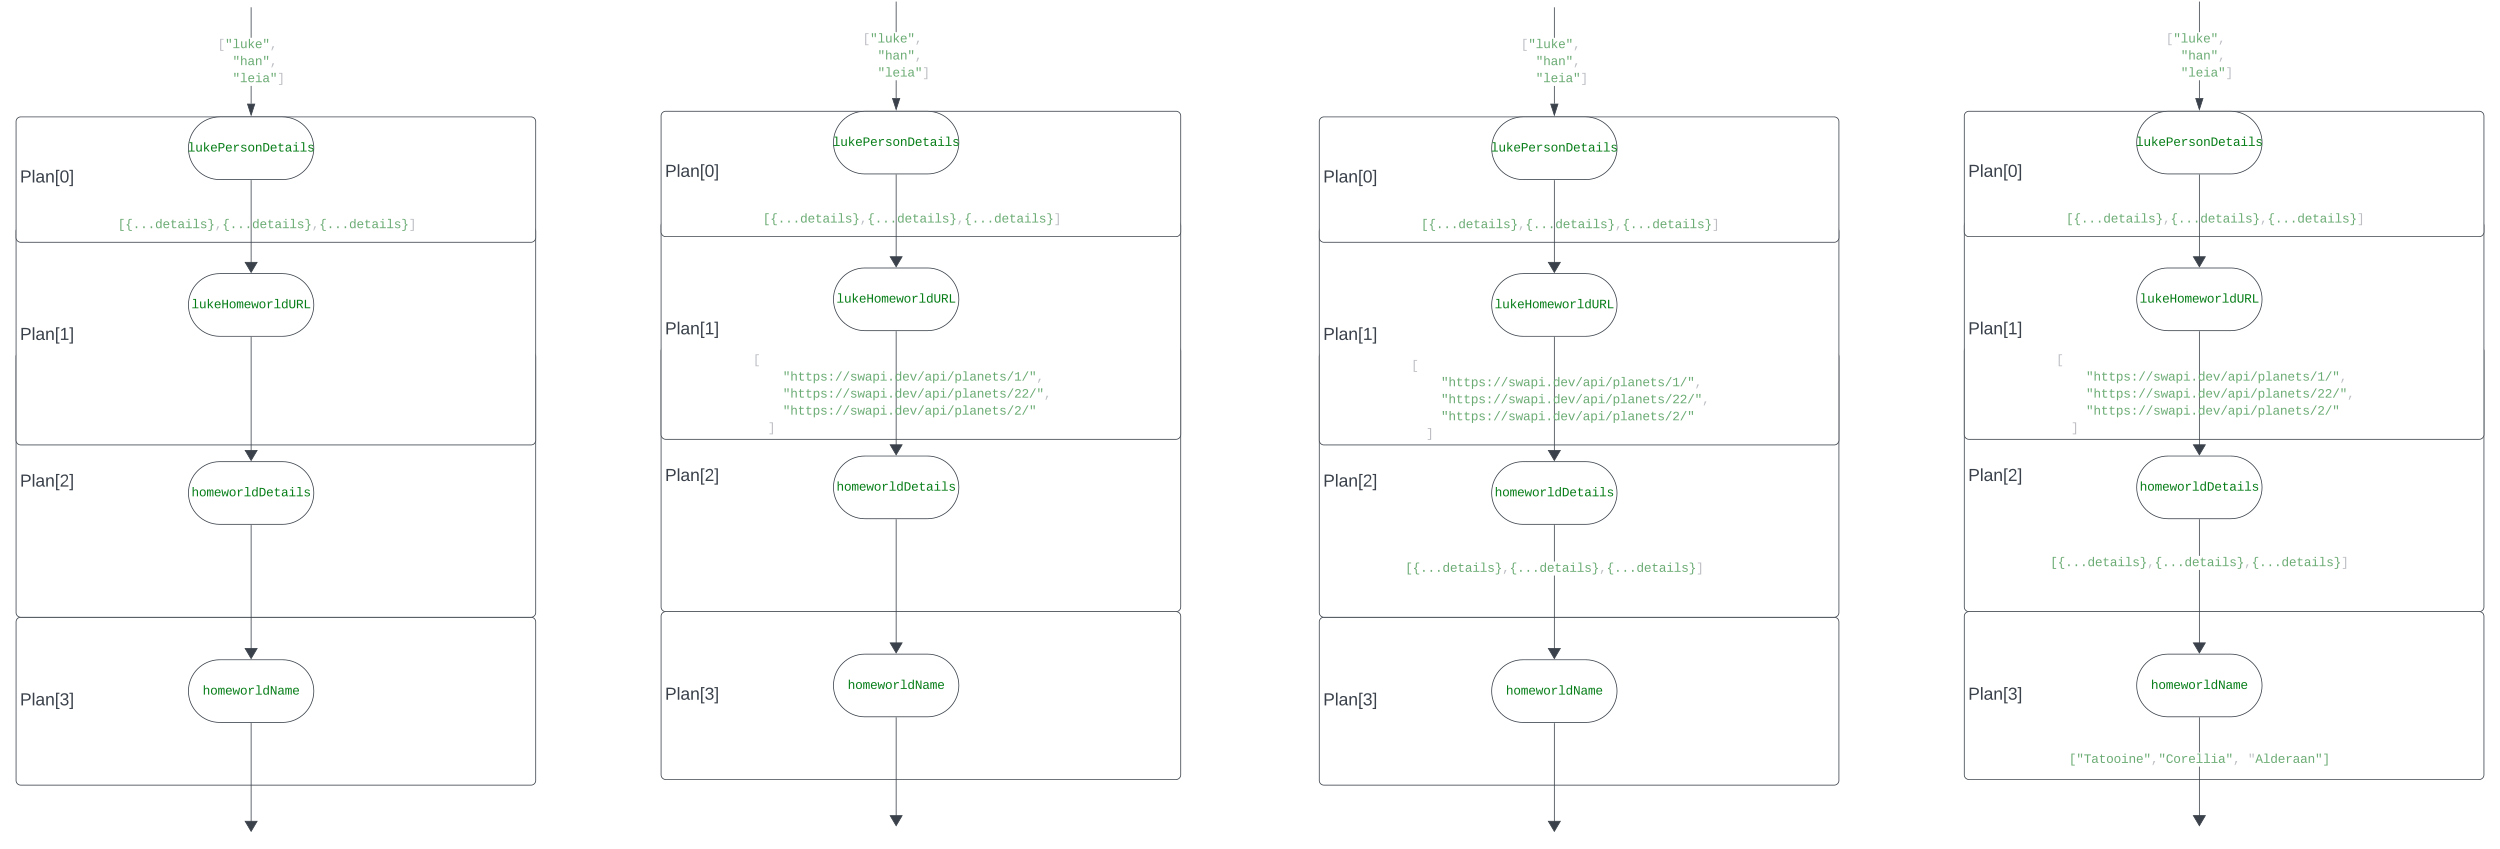 <svg xmlns="http://www.w3.org/2000/svg" xmlns:xlink="http://www.w3.org/1999/xlink" xmlns:lucid="lucid" width="3190.56" height="1084"><g transform="translate(683.685 -78)" lucid:page-tab-id="CyzczEyW~6JQ"><path d="M-1000 0h3500v1500h-3500z" fill="#fff"/><path d="M-663.18 871.75a6 6 0 0 1 6-6H-6a6 6 0 0 1 6 6V1074a6 6 0 0 1-6 6h-651.18a6 6 0 0 1-6-6z" stroke="#3a414a" fill="#fff"/><use xlink:href="#a" transform="matrix(1,0,0,1,-658.185,870.752) translate(0 107.465)"/><path d="M-663.18 533.18a6 6 0 0 1 6-6H-6a6 6 0 0 1 6 6v326.57a6 6 0 0 1-6 6h-651.18a6 6 0 0 1-6-6z" stroke="#3a414a" fill="#fff"/><use xlink:href="#b" transform="matrix(1,0,0,1,-658.185,532.185) translate(0 166.856)"/><path d="M-663.18 373.2a6 6 0 0 1 6-6H-6a6 6 0 0 1 6 6v266.65a6 6 0 0 1-6 6h-651.18a6 6 0 0 1-6-6z" stroke="#3a414a" fill="#fff"/><use xlink:href="#c" transform="matrix(1,0,0,1,-658.185,372.185) translate(0 139.668)"/><path d="M-663.18 233.2a6 6 0 0 1 6-6H-6a6 6 0 0 1 6 6v148a6 6 0 0 1-6 6h-651.18a6 6 0 0 1-6-6z" stroke="#3a414a" fill="#fff"/><use xlink:href="#d" transform="matrix(1,0,0,1,-658.185,232.185) translate(0 78.715)"/><path d="M-323.2 227.2c22.1 0 40 17.9 40 40 0 22.08-17.9 40-40 40h-80c-22.08 0-40-17.92-40-40 0-22.1 17.92-40 40-40z" stroke="#3a414a" fill="#fff"/><use xlink:href="#e" transform="matrix(1,0,0,1,-438.185,232.185) translate(-5.933 39.222)"/><path d="M-323.2 427.2c22.1 0 40 17.9 40 40 0 22.08-17.9 40-40 40h-80c-22.08 0-40-17.92-40-40 0-22.1 17.92-40 40-40z" stroke="#3a414a" fill="#fff"/><use xlink:href="#f" transform="matrix(1,0,0,1,-438.185,432.185) translate(-1.172 39.222)"/><path d="M-323.2 667.18c22.1 0 40 17.9 40 40s-17.9 40-40 40h-80c-22.08 0-40-17.9-40-40s17.92-40 40-40z" stroke="#3a414a" fill="#fff"/><use xlink:href="#g" transform="matrix(1,0,0,1,-438.185,672.185) translate(-1.172 39.222)"/><path d="M-323.2 920c22.1 0 40 17.9 40 40s-17.9 40-40 40h-80c-22.08 0-40-17.9-40-40s17.92-40 40-40z" stroke="#3a414a" fill="#fff"/><use xlink:href="#h" transform="matrix(1,0,0,1,-438.185,925) translate(13.11 39.459)"/><path d="M-362.7 210.3h-1v-22.66h1zm0-84.07h-1V87.68h1z" stroke="#3a414a" stroke-width=".05" fill="#3a414a"/><path d="M-363.2 225.07l-4.62-14.27h9.27z" fill="#3a414a"/><path d="M-363.2 226.7l-5.3-16.4h10.64zm-3.93-15.4l3.94 12.15 3.96-12.15zM-362.7 87.7h-1v-.52h1z" stroke="#3a414a" stroke-width=".05" fill="#3a414a"/><use xlink:href="#i" transform="matrix(1,0,0,1,-406.032,126.23) translate(0 13.209)"/><use xlink:href="#j" transform="matrix(1,0,0,1,-406.032,126.23) translate(0 34.928)"/><use xlink:href="#k" transform="matrix(1,0,0,1,-406.032,126.23) translate(19.043 34.928)"/><use xlink:href="#j" transform="matrix(1,0,0,1,-406.032,126.23) translate(0 56.646)"/><use xlink:href="#l" transform="matrix(1,0,0,1,-406.032,126.23) translate(19.043 56.646)"/><path d="M-363.2 308.2v111.6" stroke="#3a414a" fill="none"/><path d="M-362.7 308.2h-1v-.5h1z" stroke="#3a414a" stroke-width=".05" fill="#3a414a"/><path d="M-363.2 425.7l-7.62-12.9h15.27z" stroke="#3a414a" fill="#3a414a"/><path d="M-567 357a6 6 0 0 1 6-6h407.43a6 6 0 0 1 6 6v15.97a6 6 0 0 1-6 6H-561a6 6 0 0 1-6-6z" fill="#fff" fill-opacity="0"/><use xlink:href="#m" transform="matrix(1,0,0,1,-562,356) translate(0 13.209)"/><use xlink:href="#n" transform="matrix(1,0,0,1,-562,356) translate(28.565 13.209)"/><path d="M-363.2 508.2v151.6" stroke="#3a414a" fill="none"/><path d="M-362.7 508.2h-1v-.5h1z" stroke="#3a414a" stroke-width=".05" fill="#3a414a"/><path d="M-363.2 665.7l-7.62-12.9h15.27z" stroke="#3a414a" fill="#3a414a"/><path d="M-363.2 748.18v164.45" stroke="#3a414a" fill="none"/><path d="M-362.7 748.2h-1v-.52h1z" stroke="#3a414a" stroke-width=".05" fill="#3a414a"/><path d="M-363.2 918.52l-7.62-12.9h15.27z" stroke="#3a414a" fill="#3a414a"/><path d="M-363.2 1001v132.13" stroke="#3a414a" fill="none"/><path d="M-362.7 1001h-1v-.5h1z" stroke="#3a414a" stroke-width=".05" fill="#3a414a"/><path d="M-363.2 1139.02l-7.62-12.9h15.27z" stroke="#3a414a" fill="#3a414a"/><path d="M160 864.57a6 6 0 0 1 6-6h651.18a6 6 0 0 1 6 6v202.25a6 6 0 0 1-6 6H166a6 6 0 0 1-6-6z" stroke="#3a414a" fill="#fff"/><use xlink:href="#a" transform="matrix(1,0,0,1,165,863.567) translate(0 107.465)"/><path d="M160 526a6 6 0 0 1 6-6h651.18a6 6 0 0 1 6 6v326.57a6 6 0 0 1-6 6H166a6 6 0 0 1-6-6z" stroke="#3a414a" fill="#fff"/><use xlink:href="#b" transform="matrix(1,0,0,1,165,525) translate(0 166.856)"/><path d="M160 366a6 6 0 0 1 6-6h651.18a6 6 0 0 1 6 6v266.66a6 6 0 0 1-6 6H166a6 6 0 0 1-6-6z" stroke="#3a414a" fill="#fff"/><use xlink:href="#c" transform="matrix(1,0,0,1,165,365) translate(0 139.668)"/><path d="M160 226a6 6 0 0 1 6-6h651.18a6 6 0 0 1 6 6v148a6 6 0 0 1-6 6H166a6 6 0 0 1-6-6z" stroke="#3a414a" fill="#fff"/><use xlink:href="#d" transform="matrix(1,0,0,1,165,225) translate(0 78.715)"/><path d="M500 220c22.1 0 40 17.9 40 40s-17.9 40-40 40h-80c-22.1 0-40-17.9-40-40s17.9-40 40-40z" stroke="#3a414a" fill="#fff"/><use xlink:href="#e" transform="matrix(1,0,0,1,385,225) translate(-5.933 39.222)"/><path d="M500 420c22.1 0 40 17.9 40 40s-17.9 40-40 40h-80c-22.1 0-40-17.9-40-40s17.9-40 40-40z" stroke="#3a414a" fill="#fff"/><use xlink:href="#f" transform="matrix(1,0,0,1,385,425) translate(-1.172 39.222)"/><path d="M500 660c22.1 0 40 17.9 40 40s-17.9 40-40 40h-80c-22.1 0-40-17.9-40-40s17.9-40 40-40z" stroke="#3a414a" fill="#fff"/><use xlink:href="#g" transform="matrix(1,0,0,1,385,665) translate(-1.172 39.222)"/><path d="M500 912.82c22.1 0 40 17.9 40 40s-17.9 40-40 40h-80c-22.1 0-40-17.9-40-40s17.9-40 40-40z" stroke="#3a414a" fill="#fff"/><use xlink:href="#h" transform="matrix(1,0,0,1,385,917.815) translate(13.11 39.459)"/><path d="M460.5 203.12h-1v-22.66h1zm0-84.08h-1V80.5h1z" stroke="#3a414a" stroke-width=".05" fill="#3a414a"/><path d="M460 217.88l-4.63-14.26h9.26z" fill="#3a414a"/><path d="M460 219.5l-5.32-16.38h10.64zm-3.95-15.38l3.95 12.14 3.95-12.14zM460.5 80.5h-1V80h1z" stroke="#3a414a" stroke-width=".05" fill="#3a414a"/><use xlink:href="#i" transform="matrix(1,0,0,1,417.153,119.044) translate(0 13.209)"/><use xlink:href="#j" transform="matrix(1,0,0,1,417.153,119.044) translate(0 34.928)"/><use xlink:href="#k" transform="matrix(1,0,0,1,417.153,119.044) translate(19.043 34.928)"/><use xlink:href="#j" transform="matrix(1,0,0,1,417.153,119.044) translate(0 56.646)"/><use xlink:href="#l" transform="matrix(1,0,0,1,417.153,119.044) translate(19.043 56.646)"/><path d="M460 301v111.63" stroke="#3a414a" fill="none"/><path d="M460.5 301h-1v-.5h1z" stroke="#3a414a" stroke-width=".05" fill="#3a414a"/><path d="M460 418.52l-7.64-12.9h15.28z" stroke="#3a414a" fill="#3a414a"/><path d="M256.2 349.8a6 6 0 0 1 6-6h407.4a6 6 0 0 1 6 6v16a6 6 0 0 1-6 6H262.2a6 6 0 0 1-6-6z" fill="#fff" fill-opacity="0"/><use xlink:href="#m" transform="matrix(1,0,0,1,261.185,348.815) translate(0 13.209)"/><use xlink:href="#n" transform="matrix(1,0,0,1,261.185,348.815) translate(28.565 13.209)"/><path d="M460 501v151.63" stroke="#3a414a" fill="none"/><path d="M460.5 501h-1v-.5h1z" stroke="#3a414a" stroke-width=".05" fill="#3a414a"/><path d="M460 658.52l-7.64-12.9h15.28z" stroke="#3a414a" fill="#3a414a"/><path d="M272.2 529.82a6 6 0 0 1 6-6h378.85a6 6 0 0 1 6 6v102.84a6 6 0 0 1-6 6H278.2a6 6 0 0 1-6-6z" fill="#fff" fill-opacity="0"/><use xlink:href="#o" transform="matrix(1,0,0,1,277.185,528.815) translate(0 13.209)"/><use xlink:href="#p" transform="matrix(1,0,0,1,277.185,528.815) translate(0 34.928)"/><use xlink:href="#q" transform="matrix(1,0,0,1,277.185,528.815) translate(38.086 34.928)"/><use xlink:href="#p" transform="matrix(1,0,0,1,277.185,528.815) translate(0 56.646)"/><use xlink:href="#r" transform="matrix(1,0,0,1,277.185,528.815) translate(38.086 56.646)"/><use xlink:href="#p" transform="matrix(1,0,0,1,277.185,528.815) translate(0 78.365)"/><use xlink:href="#s" transform="matrix(1,0,0,1,277.185,528.815) translate(38.086 78.365)"/><use xlink:href="#t" transform="matrix(1,0,0,1,277.185,528.815) translate(0 100.083)"/><use xlink:href="#u" transform="matrix(1,0,0,1,277.185,528.815) translate(19.043 100.083)"/><path d="M460 741v164.44" stroke="#3a414a" fill="none"/><path d="M460.5 741h-1v-.5h1z" stroke="#3a414a" stroke-width=".05" fill="#3a414a"/><path d="M460 911.33l-7.64-12.9h15.28z" stroke="#3a414a" fill="#3a414a"/><path d="M460 993.82v132.12" stroke="#3a414a" fill="none"/><path d="M460.5 993.83h-1v-.5h1z" stroke="#3a414a" stroke-width=".05" fill="#3a414a"/><path d="M460 1131.83l-7.64-12.9h15.28z" stroke="#3a414a" fill="#3a414a"/><path d="M1000 871.75a6 6 0 0 1 6-6h651.18a6 6 0 0 1 6 6V1074a6 6 0 0 1-6 6H1006a6 6 0 0 1-6-6z" stroke="#3a414a" fill="#fff"/><use xlink:href="#a" transform="matrix(1,0,0,1,1005,870.752) translate(0 107.465)"/><path d="M1000 533.18a6 6 0 0 1 6-6h651.18a6 6 0 0 1 6 6v326.57a6 6 0 0 1-6 6H1006a6 6 0 0 1-6-6z" stroke="#3a414a" fill="#fff"/><use xlink:href="#b" transform="matrix(1,0,0,1,1005,532.185) translate(0 166.856)"/><path d="M1000 373.2a6 6 0 0 1 6-6h651.18a6 6 0 0 1 6 6v266.65a6 6 0 0 1-6 6H1006a6 6 0 0 1-6-6z" stroke="#3a414a" fill="#fff"/><use xlink:href="#c" transform="matrix(1,0,0,1,1005,372.185) translate(0 139.668)"/><path d="M1000 233.2a6 6 0 0 1 6-6h651.18a6 6 0 0 1 6 6v148a6 6 0 0 1-6 6H1006a6 6 0 0 1-6-6z" stroke="#3a414a" fill="#fff"/><use xlink:href="#d" transform="matrix(1,0,0,1,1005,232.185) translate(0 78.715)"/><path d="M1340 227.2c22.1 0 40 17.9 40 40 0 22.08-17.9 40-40 40h-80c-22.1 0-40-17.92-40-40 0-22.1 17.9-40 40-40z" stroke="#3a414a" fill="#fff"/><use xlink:href="#e" transform="matrix(1,0,0,1,1225,232.185) translate(-5.933 39.222)"/><path d="M1340 427.2c22.1 0 40 17.9 40 40 0 22.08-17.9 40-40 40h-80c-22.1 0-40-17.92-40-40 0-22.1 17.9-40 40-40z" stroke="#3a414a" fill="#fff"/><use xlink:href="#f" transform="matrix(1,0,0,1,1225,432.185) translate(-1.172 39.222)"/><path d="M1340 667.18c22.1 0 40 17.9 40 40s-17.9 40-40 40h-80c-22.1 0-40-17.9-40-40s17.9-40 40-40z" stroke="#3a414a" fill="#fff"/><use xlink:href="#g" transform="matrix(1,0,0,1,1225,672.185) translate(-1.172 39.222)"/><path d="M1340 920c22.1 0 40 17.9 40 40s-17.9 40-40 40h-80c-22.1 0-40-17.9-40-40s17.9-40 40-40z" stroke="#3a414a" fill="#fff"/><use xlink:href="#h" transform="matrix(1,0,0,1,1225,925) translate(13.11 39.459)"/><path d="M1300.5 210.3h-1v-22.66h1zm0-84.07h-1V87.7h1z" stroke="#3a414a" stroke-width=".05" fill="#3a414a"/><path d="M1300 225.07l-4.63-14.27h9.27z" fill="#3a414a"/><path d="M1300 226.7l-5.32-16.4h10.64zm-3.95-15.4l3.95 12.15 3.95-12.15zM1300.5 87.7h-1v-.5h1z" stroke="#3a414a" stroke-width=".05" fill="#3a414a"/><use xlink:href="#i" transform="matrix(1,0,0,1,1257.153,126.23) translate(0 13.209)"/><use xlink:href="#j" transform="matrix(1,0,0,1,1257.153,126.23) translate(0 34.928)"/><use xlink:href="#k" transform="matrix(1,0,0,1,1257.153,126.23) translate(19.043 34.928)"/><use xlink:href="#j" transform="matrix(1,0,0,1,1257.153,126.23) translate(0 56.646)"/><use xlink:href="#l" transform="matrix(1,0,0,1,1257.153,126.23) translate(19.043 56.646)"/><path d="M1300 308.2v111.6" stroke="#3a414a" fill="none"/><path d="M1300.5 308.2h-1v-.5h1z" stroke="#3a414a" stroke-width=".05" fill="#3a414a"/><path d="M1300 425.7l-7.64-12.9h15.28z" stroke="#3a414a" fill="#3a414a"/><path d="M1096.18 357a6 6 0 0 1 6-6h407.43a6 6 0 0 1 6 6v15.97a6 6 0 0 1-6 6h-407.4a6 6 0 0 1-6.02-6z" fill="#fff" fill-opacity="0"/><use xlink:href="#m" transform="matrix(1,0,0,1,1101.185,356) translate(0 13.209)"/><use xlink:href="#n" transform="matrix(1,0,0,1,1101.185,356) translate(28.565 13.209)"/><path d="M1300 508.2v151.6" stroke="#3a414a" fill="none"/><path d="M1300.5 508.2h-1v-.5h1z" stroke="#3a414a" stroke-width=".05" fill="#3a414a"/><path d="M1300 665.7l-7.64-12.9h15.28z" stroke="#3a414a" fill="#3a414a"/><path d="M1112.18 537a6 6 0 0 1 6-6h378.87a6 6 0 0 1 6 6v102.85a6 6 0 0 1-6 6h-378.87a6 6 0 0 1-6-6z" fill="#fff" fill-opacity="0"/><use xlink:href="#o" transform="matrix(1,0,0,1,1117.185,536) translate(0 13.209)"/><use xlink:href="#p" transform="matrix(1,0,0,1,1117.185,536) translate(0 34.928)"/><use xlink:href="#q" transform="matrix(1,0,0,1,1117.185,536) translate(38.086 34.928)"/><use xlink:href="#p" transform="matrix(1,0,0,1,1117.185,536) translate(0 56.646)"/><use xlink:href="#r" transform="matrix(1,0,0,1,1117.185,536) translate(38.086 56.646)"/><use xlink:href="#p" transform="matrix(1,0,0,1,1117.185,536) translate(0 78.365)"/><use xlink:href="#s" transform="matrix(1,0,0,1,1117.185,536) translate(38.086 78.365)"/><use xlink:href="#t" transform="matrix(1,0,0,1,1117.185,536) translate(0 100.083)"/><use xlink:href="#u" transform="matrix(1,0,0,1,1117.185,536) translate(19.043 100.083)"/><path d="M1300.5 912.63h-1v-100.1h1zm0-118.08h-1v-46.37h1z" stroke="#3a414a" stroke-width=".05" fill="#3a414a"/><path d="M1300.5 748.2h-1v-.52h1z" fill="#3a414a"/><path d="M1300.53 748.22h-1.06v-.56h1.06zm-1-.5v.45h.94v-.46z" stroke="#3a414a" stroke-width=".05" fill="#3a414a"/><path d="M1300 918.52l-7.64-12.9h15.28z" fill="#3a414a"/><path d="M1300 919.5l-8.5-14.4h17zm-6.76-13.4l6.76 11.44 6.76-11.43z" stroke="#3a414a" stroke-width=".05" fill="#3a414a"/><use xlink:href="#v" transform="matrix(1,0,0,1,1109.569,794.553) translate(0 13.209)"/><path d="M1300 1001v132.13" stroke="#3a414a" fill="none"/><path d="M1300.5 1001h-1v-.5h1z" stroke="#3a414a" stroke-width=".05" fill="#3a414a"/><path d="M1300 1139.02l-7.64-12.9h15.28z" stroke="#3a414a" fill="#3a414a"/><path d="M1823.18 864.57a6 6 0 0 1 6-6h651.2a6 6 0 0 1 6 6v202.25a6 6 0 0 1-6 6h-651.2a6 6 0 0 1-6-6z" stroke="#3a414a" fill="#fff"/><use xlink:href="#a" transform="matrix(1,0,0,1,1828.185,863.567) translate(0 107.465)"/><path d="M1823.18 526a6 6 0 0 1 6-6h651.2a6 6 0 0 1 6 6v326.57a6 6 0 0 1-6 6h-651.2a6 6 0 0 1-6-6z" stroke="#3a414a" fill="#fff"/><use xlink:href="#b" transform="matrix(1,0,0,1,1828.185,525) translate(0 166.856)"/><path d="M1823.18 366a6 6 0 0 1 6-6h651.2a6 6 0 0 1 6 6v266.66a6 6 0 0 1-6 6h-651.2a6 6 0 0 1-6-6z" stroke="#3a414a" fill="#fff"/><use xlink:href="#c" transform="matrix(1,0,0,1,1828.185,365) translate(0 139.668)"/><path d="M1823.18 226a6 6 0 0 1 6-6h651.2a6 6 0 0 1 6 6v148a6 6 0 0 1-6 6h-651.2a6 6 0 0 1-6-6z" stroke="#3a414a" fill="#fff"/><use xlink:href="#d" transform="matrix(1,0,0,1,1828.185,225) translate(0 78.715)"/><path d="M2163.2 220c22.08 0 40 17.9 40 40s-17.92 40-40 40h-80c-22.1 0-40-17.9-40-40-.02-22.1 17.9-40 39.98-40z" stroke="#3a414a" fill="#fff"/><use xlink:href="#e" transform="matrix(1,0,0,1,2048.185,225) translate(-5.933 39.222)"/><path d="M2163.2 420c22.08 0 40 17.9 40 40s-17.92 40-40 40h-80c-22.1 0-40-17.9-40-40-.02-22.1 17.9-40 39.98-40z" stroke="#3a414a" fill="#fff"/><use xlink:href="#f" transform="matrix(1,0,0,1,2048.185,425) translate(-1.172 39.222)"/><path d="M2163.2 660c22.08 0 40 17.9 40 40s-17.92 40-40 40h-80c-22.1 0-40-17.9-40-40-.02-22.1 17.9-40 39.98-40z" stroke="#3a414a" fill="#fff"/><g><use xlink:href="#g" transform="matrix(1,0,0,1,2048.185,665) translate(-1.172 39.222)"/></g><path d="M2163.2 912.82c22.08 0 40 17.9 40 40s-17.92 40-40 40h-80c-22.1 0-40-17.9-40-40-.02-22.1 17.9-40 39.98-40z" stroke="#3a414a" fill="#fff"/><g><use xlink:href="#h" transform="matrix(1,0,0,1,2048.185,917.815) translate(13.11 39.459)"/></g><path d="M2123.7 203.12h-1v-22.66h1zm0-84.08h-1V80.5h1z" stroke="#3a414a" stroke-width=".05" fill="#3a414a"/><path d="M2123.2 217.88l-4.65-14.26h9.27z" fill="#3a414a"/><path d="M2123.2 219.5l-5.34-16.38h10.65zm-3.96-15.38l3.95 12.14 3.93-12.14zM2123.7 80.5h-1V80h1z" stroke="#3a414a" stroke-width=".05" fill="#3a414a"/><g><use xlink:href="#i" transform="matrix(1,0,0,1,2080.338,119.044) translate(0 13.209)"/><use xlink:href="#j" transform="matrix(1,0,0,1,2080.338,119.044) translate(0 34.928)"/><use xlink:href="#k" transform="matrix(1,0,0,1,2080.338,119.044) translate(19.043 34.928)"/><use xlink:href="#j" transform="matrix(1,0,0,1,2080.338,119.044) translate(0 56.646)"/><use xlink:href="#l" transform="matrix(1,0,0,1,2080.338,119.044) translate(19.043 56.646)"/></g><path d="M2123.2 301v111.63" stroke="#3a414a" fill="none"/><path d="M2123.7 301h-1v-.5h1z" stroke="#3a414a" stroke-width=".05" fill="#3a414a"/><path d="M2123.2 418.52l-7.65-12.9h15.27z" stroke="#3a414a" fill="#3a414a"/><path d="M1919.37 349.8a6 6 0 0 1 6-6h407.43a6 6 0 0 1 6 6v16a6 6 0 0 1-6 6h-407.43a6 6 0 0 1-6-6z" fill="#fff" fill-opacity="0"/><g><use xlink:href="#m" transform="matrix(1,0,0,1,1924.37,348.815) translate(0 13.209)"/><use xlink:href="#n" transform="matrix(1,0,0,1,1924.37,348.815) translate(28.565 13.209)"/></g><path d="M2123.2 501v151.63" stroke="#3a414a" fill="none"/><path d="M2123.7 501h-1v-.5h1z" stroke="#3a414a" stroke-width=".05" fill="#3a414a"/><path d="M2123.2 658.52l-7.65-12.9h15.27z" stroke="#3a414a" fill="#3a414a"/><path d="M1935.37 529.82a6 6 0 0 1 6-6h378.86a6 6 0 0 1 6 6v102.84a6 6 0 0 1-6 6h-378.86a6 6 0 0 1-6-6z" fill="#fff" fill-opacity="0"/><g><use xlink:href="#o" transform="matrix(1,0,0,1,1940.37,528.815) translate(0 13.209)"/><use xlink:href="#p" transform="matrix(1,0,0,1,1940.37,528.815) translate(0 34.928)"/><use xlink:href="#q" transform="matrix(1,0,0,1,1940.37,528.815) translate(38.086 34.928)"/><use xlink:href="#p" transform="matrix(1,0,0,1,1940.37,528.815) translate(0 56.646)"/><use xlink:href="#r" transform="matrix(1,0,0,1,1940.37,528.815) translate(38.086 56.646)"/><use xlink:href="#p" transform="matrix(1,0,0,1,1940.37,528.815) translate(0 78.365)"/><use xlink:href="#s" transform="matrix(1,0,0,1,1940.37,528.815) translate(38.086 78.365)"/><use xlink:href="#t" transform="matrix(1,0,0,1,1940.37,528.815) translate(0 100.083)"/><use xlink:href="#u" transform="matrix(1,0,0,1,1940.37,528.815) translate(19.043 100.083)"/></g><path d="M2123.7 905.44h-1v-100.1h1zm0-118.07h-1V741h1z" stroke="#3a414a" stroke-width=".05" fill="#3a414a"/><path d="M2123.7 741h-1v-.5h1z" fill="#3a414a"/><path d="M2123.7 741.04h-1.04v-.56h1.05zm-1-.5v.45h.96v-.48z" stroke="#3a414a" stroke-width=".05" fill="#3a414a"/><path d="M2123.2 911.33l-7.65-12.9h15.27z" fill="#3a414a"/><path d="M2123.2 912.32l-8.53-14.4h17.03zm-6.77-13.4l6.76 11.43 6.74-11.43z" stroke="#3a414a" stroke-width=".05" fill="#3a414a"/><g><use xlink:href="#v" transform="matrix(1,0,0,1,1932.754,787.368) translate(0 13.209)"/></g><path d="M2123.7 1125.94h-1v-69.56h1zm0-87.54h-1v-44.6l1 .02z" stroke="#3a414a" stroke-width=".05" fill="#3a414a"/><path d="M2123.7 993.83h-1v-.5h1z" fill="#3a414a"/><path d="M2123.7 993.85h-1.04v-.56h1.05zm-1-.5v.45h.96v-.46z" stroke="#3a414a" stroke-width=".05" fill="#3a414a"/><path d="M2123.2 1131.83l-7.65-12.9h15.27z" fill="#3a414a"/><path d="M2123.2 1132.82l-8.53-14.4h17.03zm-6.77-13.4l6.76 11.43 6.74-11.43z" stroke="#3a414a" stroke-width=".05" fill="#3a414a"/><g><use xlink:href="#w" transform="matrix(1,0,0,1,1956.558,1038.405) translate(0 13.209)"/><use xlink:href="#x" transform="matrix(1,0,0,1,1956.558,1038.405) translate(228.517 13.209)"/></g><defs><path fill="#3a414a" d="M30-248c87 1 191-15 191 75 0 78-77 80-158 76V0H30v-248zm33 125c57 0 124 11 124-50 0-59-68-47-124-48v98" id="y"/><path fill="#3a414a" d="M24 0v-261h32V0H24" id="z"/><path fill="#3a414a" d="M141-36C126-15 110 5 73 4 37 3 15-17 15-53c-1-64 63-63 125-63 3-35-9-54-41-54-24 1-41 7-42 31l-33-3c5-37 33-52 76-52 45 0 72 20 72 64v82c-1 20 7 32 28 27v20c-31 9-61-2-59-35zM48-53c0 20 12 33 32 33 41-3 63-29 60-74-43 2-92-5-92 41" id="A"/><path fill="#3a414a" d="M117-194c89-4 53 116 60 194h-32v-121c0-31-8-49-39-48C34-167 62-67 57 0H25l-1-190h30c1 10-1 24 2 32 11-22 29-35 61-36" id="B"/><path fill="#3a414a" d="M26 75v-336h71v23H56V52h41v23H26" id="C"/><path fill="#3a414a" d="M126-127c33 6 58 20 58 59 0 88-139 92-164 29-3-8-5-16-6-25l32-3c6 27 21 44 54 44 32 0 52-15 52-46 0-38-36-46-79-43v-28c39 1 72-4 72-42 0-27-17-43-46-43-28 0-47 15-49 41l-32-3c6-42 35-63 81-64 48-1 79 21 79 65 0 36-21 52-52 59" id="D"/><path fill="#3a414a" d="M3 75V52h41v-290H3v-23h71V75H3" id="E"/><g id="a"><use transform="matrix(0.062,0,0,0.062,0,0)" xlink:href="#y"/><use transform="matrix(0.062,0,0,0.062,14.815,0)" xlink:href="#z"/><use transform="matrix(0.062,0,0,0.062,19.691,0)" xlink:href="#A"/><use transform="matrix(0.062,0,0,0.062,32.037,0)" xlink:href="#B"/><use transform="matrix(0.062,0,0,0.062,44.383,0)" xlink:href="#C"/><use transform="matrix(0.062,0,0,0.062,50.556,0)" xlink:href="#D"/><use transform="matrix(0.062,0,0,0.062,62.901,0)" xlink:href="#E"/></g><path fill="#3a414a" d="M101-251c82-7 93 87 43 132L82-64C71-53 59-42 53-27h129V0H18c2-99 128-94 128-182 0-28-16-43-45-43s-46 15-49 41l-32-3c6-41 34-60 81-64" id="F"/><g id="b"><use transform="matrix(0.062,0,0,0.062,0,0)" xlink:href="#y"/><use transform="matrix(0.062,0,0,0.062,14.815,0)" xlink:href="#z"/><use transform="matrix(0.062,0,0,0.062,19.691,0)" xlink:href="#A"/><use transform="matrix(0.062,0,0,0.062,32.037,0)" xlink:href="#B"/><use transform="matrix(0.062,0,0,0.062,44.383,0)" xlink:href="#C"/><use transform="matrix(0.062,0,0,0.062,50.556,0)" xlink:href="#F"/><use transform="matrix(0.062,0,0,0.062,62.901,0)" xlink:href="#E"/></g><path fill="#3a414a" d="M27 0v-27h64v-190l-56 39v-29l58-41h29v221h61V0H27" id="G"/><g id="c"><use transform="matrix(0.062,0,0,0.062,0,0)" xlink:href="#y"/><use transform="matrix(0.062,0,0,0.062,14.815,0)" xlink:href="#z"/><use transform="matrix(0.062,0,0,0.062,19.691,0)" xlink:href="#A"/><use transform="matrix(0.062,0,0,0.062,32.037,0)" xlink:href="#B"/><use transform="matrix(0.062,0,0,0.062,44.383,0)" xlink:href="#C"/><use transform="matrix(0.062,0,0,0.062,50.556,0)" xlink:href="#G"/><use transform="matrix(0.062,0,0,0.062,62.901,0)" xlink:href="#E"/></g><path fill="#3a414a" d="M101-251c68 0 85 55 85 127S166 4 100 4C33 4 14-52 14-124c0-73 17-127 87-127zm-1 229c47 0 54-49 54-102s-4-102-53-102c-51 0-55 48-55 102 0 53 5 102 54 102" id="H"/><g id="d"><use transform="matrix(0.062,0,0,0.062,0,0)" xlink:href="#y"/><use transform="matrix(0.062,0,0,0.062,14.815,0)" xlink:href="#z"/><use transform="matrix(0.062,0,0,0.062,19.691,0)" xlink:href="#A"/><use transform="matrix(0.062,0,0,0.062,32.037,0)" xlink:href="#B"/><use transform="matrix(0.062,0,0,0.062,44.383,0)" xlink:href="#C"/><use transform="matrix(0.062,0,0,0.062,50.556,0)" xlink:href="#H"/><use transform="matrix(0.062,0,0,0.062,62.901,0)" xlink:href="#E"/></g><path fill="#067d17" d="M736-142h380V0H134v-142h422v-1200H267v-142h469v1342" id="I"/><path fill="#067d17" d="M528 20c-247 0-343-132-343-381v-721h180v686c-4 177 45 284 224 277 194-8 279-136 279-336v-627h181c3 360-6 732 6 1082H885c-4-54-7-126-8-185h-3C809-64 714 20 528 20" id="J"/><path fill="#067d17" d="M914 0L548-499l-132 98V0H236v-1484h180v927l475-525h211L663-617 1125 0H914" id="K"/><path fill="#067d17" d="M617-1102c355 0 481 238 477 599H322c5 222 84 388 301 388 144 0 244-59 284-166l158 45C1002-72 854 20 623 20c-342 0-490-220-490-568 0-346 151-554 484-554zm291 461c-18-192-90-328-289-328-194 0-287 128-295 328h584" id="L"/><path fill="#067d17" d="M622-1349c296 4 497 117 497 404 0 282-193 424-485 431H353V0H162v-1349h460zm-15 684c195-3 320-88 320-277 0-184-129-255-328-254H353v531h254" id="M"/><path fill="#067d17" d="M839-1102c70 0 148 7 206 17v167c-112-18-268-36-363 15-129 69-208 203-208 395V0H294c-10-367 32-789-52-1082h171c21 75 41 161 48 250h5c67-152 152-270 373-270" id="N"/><path fill="#067d17" d="M873-819c-18-114-119-146-250-146-163 0-245 50-245 151 0 151 170 148 294 185 182 54 388 94 388 320 0 240-189 325-439 329-245 4-410-69-454-268l159-31c24 133 136 168 295 165 144-2 270-31 270-171 0-164-195-160-331-202-167-52-350-87-350-299 0-218 173-315 413-313 220 2 373 77 412 260" id="O"/><path fill="#067d17" d="M615-1102c343 0 484 203 482 560-1 347-147 562-488 562-336 0-475-219-479-562-4-349 156-560 485-560zm-8 989c240 0 301-180 301-429 0-245-55-427-290-427-236 0-299 181-299 427 0 243 61 429 288 429" id="P"/><path fill="#067d17" d="M706-1102c241 0 344 136 343 381V0H868v-695c1-168-57-273-220-268-190 6-283 138-283 336V0H185c-3-360 6-732-6-1082h170c4 54 7 126 8 185h3c63-121 164-204 346-205" id="Q"/><path fill="#067d17" d="M473-1349c438-1 655 221 652 661C1122-268 945-8 532 0H162v-1349h311zm42 1193c308-4 416-205 418-532 2-330-131-509-459-505H353v1037h162" id="R"/><path fill="#067d17" d="M682 16c-209 0-323-80-324-285v-671H190v-142h170l58-282h120v282h432v142H538v652c2 114 60 155 182 155 106 0 209-16 297-34v137C921-4 806 16 682 16" id="S"/><path fill="#067d17" d="M1000-272c3 95 12 159 101 161 21 0 41-3 59-7V-6c-44 10-86 16-139 16-141 2-191-84-197-217h-6C748-76 648 20 446 20c-207 0-318-120-318-322 0-266 194-348 454-354l236-4c12-191-40-305-222-305-140 0-220 47-232 172l-188-17c33-204 181-292 423-292 255 0 401 118 401 364v466zm-683-27c0 109 63 184 175 182 166-3 259-96 306-217 24-65 20-120 20-200-232 7-501-28-501 235" id="T"/><path fill="#067d17" d="M745-142h380V0H143v-142h422v-798H246v-142h499v940zM545-1292v-192h200v192H545" id="U"/><g id="e"><use transform="matrix(0.008,0,0,0.008,0,0)" xlink:href="#I"/><use transform="matrix(0.008,0,0,0.008,9.522,0)" xlink:href="#J"/><use transform="matrix(0.008,0,0,0.008,19.043,0)" xlink:href="#K"/><use transform="matrix(0.008,0,0,0.008,28.565,0)" xlink:href="#L"/><use transform="matrix(0.008,0,0,0.008,38.086,0)" xlink:href="#M"/><use transform="matrix(0.008,0,0,0.008,47.608,0)" xlink:href="#L"/><use transform="matrix(0.008,0,0,0.008,57.129,0)" xlink:href="#N"/><use transform="matrix(0.008,0,0,0.008,66.651,0)" xlink:href="#O"/><use transform="matrix(0.008,0,0,0.008,76.172,0)" xlink:href="#P"/><use transform="matrix(0.008,0,0,0.008,85.694,0)" xlink:href="#Q"/><use transform="matrix(0.008,0,0,0.008,95.215,0)" xlink:href="#R"/><use transform="matrix(0.008,0,0,0.008,104.737,0)" xlink:href="#L"/><use transform="matrix(0.008,0,0,0.008,114.259,0)" xlink:href="#S"/><use transform="matrix(0.008,0,0,0.008,123.78,0)" xlink:href="#T"/><use transform="matrix(0.008,0,0,0.008,133.302,0)" xlink:href="#U"/><use transform="matrix(0.008,0,0,0.008,142.823,0)" xlink:href="#I"/><use transform="matrix(0.008,0,0,0.008,152.345,0)" xlink:href="#O"/></g><path fill="#067d17" d="M875 0v-623H353V0H162v-1349h191v566h522v-566h191V0H875" id="V"/><path fill="#067d17" d="M904-1102c199 0 220 177 220 381V0H956v-686c-3-114 0-215-60-264-70-33-125-4-158 71-26 56-39 140-39 252V0H531v-686c-3-114-1-215-61-264-78-41-136 24-157 84-24 69-39 159-39 259V0H105c-3-360 6-732-6-1082h149c6 50 3 123 8 175 36-100 83-195 216-195 135 0 166 79 196 196 42-105 93-196 236-196" id="W"/><path fill="#067d17" d="M1018 0H814c-67-224-138-444-200-673C552-442 476-224 407 0H204L21-1082h178c43 310 105 601 126 933 54-225 128-425 193-638h193c63 212 134 415 185 638 22-336 90-622 136-933h176" id="X"/><path fill="#067d17" d="M865-914c-3-187-2-380-2-570h180v1261c0 76 1 155 6 223H877c-8-49-9-116-10-174h-5C801-44 708 26 530 26c-135 0-234-46-297-139s-95-232-95-419c0-377 131-566 392-566 176 0 271 63 335 184zm-286-51c-222 0-255 197-255 427 0 229 31 425 253 425 237 0 286-195 286-441 0-238-52-411-284-411" id="Y"/><path fill="#067d17" d="M604-135c236 0 291-142 291-376v-838h190v859c5 340-142 510-480 510-326 0-463-164-463-492v-877h191v851c-3 222 46 363 271 363" id="Z"/><path fill="#067d17" d="M1121-976c0 225-142 341-344 379L1177 0H957L591-575H353V0H162v-1349h482c281 3 477 100 477 373zM633-726c181-1 296-73 296-247 0-149-101-223-304-223H353v470h280" id="aa"/><path fill="#067d17" d="M237 0v-1349h191v1193h672V0H237" id="ab"/><g id="f"><use transform="matrix(0.008,0,0,0.008,0,0)" xlink:href="#I"/><use transform="matrix(0.008,0,0,0.008,9.522,0)" xlink:href="#J"/><use transform="matrix(0.008,0,0,0.008,19.043,0)" xlink:href="#K"/><use transform="matrix(0.008,0,0,0.008,28.565,0)" xlink:href="#L"/><use transform="matrix(0.008,0,0,0.008,38.086,0)" xlink:href="#V"/><use transform="matrix(0.008,0,0,0.008,47.608,0)" xlink:href="#P"/><use transform="matrix(0.008,0,0,0.008,57.129,0)" xlink:href="#W"/><use transform="matrix(0.008,0,0,0.008,66.651,0)" xlink:href="#L"/><use transform="matrix(0.008,0,0,0.008,76.172,0)" xlink:href="#X"/><use transform="matrix(0.008,0,0,0.008,85.694,0)" xlink:href="#P"/><use transform="matrix(0.008,0,0,0.008,95.215,0)" xlink:href="#N"/><use transform="matrix(0.008,0,0,0.008,104.737,0)" xlink:href="#I"/><use transform="matrix(0.008,0,0,0.008,114.259,0)" xlink:href="#Y"/><use transform="matrix(0.008,0,0,0.008,123.78,0)" xlink:href="#Z"/><use transform="matrix(0.008,0,0,0.008,133.302,0)" xlink:href="#aa"/><use transform="matrix(0.008,0,0,0.008,142.823,0)" xlink:href="#ab"/></g><path fill="#067d17" d="M648-963c-190 6-283 138-283 336V0H185v-1484h181c-2 197 6 404-9 587h3c62-120 159-205 339-205 242 0 351 135 350 381V0H868v-695c1-168-57-273-220-268" id="ac"/><g id="g"><use transform="matrix(0.008,0,0,0.008,0,0)" xlink:href="#ac"/><use transform="matrix(0.008,0,0,0.008,9.522,0)" xlink:href="#P"/><use transform="matrix(0.008,0,0,0.008,19.043,0)" xlink:href="#W"/><use transform="matrix(0.008,0,0,0.008,28.565,0)" xlink:href="#L"/><use transform="matrix(0.008,0,0,0.008,38.086,0)" xlink:href="#X"/><use transform="matrix(0.008,0,0,0.008,47.608,0)" xlink:href="#P"/><use transform="matrix(0.008,0,0,0.008,57.129,0)" xlink:href="#N"/><use transform="matrix(0.008,0,0,0.008,66.651,0)" xlink:href="#I"/><use transform="matrix(0.008,0,0,0.008,76.172,0)" xlink:href="#Y"/><use transform="matrix(0.008,0,0,0.008,85.694,0)" xlink:href="#R"/><use transform="matrix(0.008,0,0,0.008,95.215,0)" xlink:href="#L"/><use transform="matrix(0.008,0,0,0.008,104.737,0)" xlink:href="#S"/><use transform="matrix(0.008,0,0,0.008,114.259,0)" xlink:href="#T"/><use transform="matrix(0.008,0,0,0.008,123.78,0)" xlink:href="#U"/><use transform="matrix(0.008,0,0,0.008,133.302,0)" xlink:href="#I"/><use transform="matrix(0.008,0,0,0.008,142.823,0)" xlink:href="#O"/></g><path fill="#067d17" d="M912-211c-10-84-18-177-18-274v-864h172V0H836L316-1130c7 79 16 167 16 254V0H162v-1349h222" id="ad"/><g id="h"><use transform="matrix(0.008,0,0,0.008,0,0)" xlink:href="#ac"/><use transform="matrix(0.008,0,0,0.008,9.522,0)" xlink:href="#P"/><use transform="matrix(0.008,0,0,0.008,19.043,0)" xlink:href="#W"/><use transform="matrix(0.008,0,0,0.008,28.565,0)" xlink:href="#L"/><use transform="matrix(0.008,0,0,0.008,38.086,0)" xlink:href="#X"/><use transform="matrix(0.008,0,0,0.008,47.608,0)" xlink:href="#P"/><use transform="matrix(0.008,0,0,0.008,57.129,0)" xlink:href="#N"/><use transform="matrix(0.008,0,0,0.008,66.651,0)" xlink:href="#I"/><use transform="matrix(0.008,0,0,0.008,76.172,0)" xlink:href="#Y"/><use transform="matrix(0.008,0,0,0.008,85.694,0)" xlink:href="#ad"/><use transform="matrix(0.008,0,0,0.008,95.215,0)" xlink:href="#T"/><use transform="matrix(0.008,0,0,0.008,104.737,0)" xlink:href="#W"/><use transform="matrix(0.008,0,0,0.008,114.259,0)" xlink:href="#L"/></g><path fill="#bcbec4" d="M410 425v-1909h547v139H590V286h367v139H410" id="ae"/><path fill="#6aab73" d="M908-845H766l-40-639h224zm-449 0H318l-41-639h224" id="af"/><path fill="#6aab73" d="M736-142h380V0H134v-142h422v-1200H267v-142h469v1342" id="ag"/><path fill="#6aab73" d="M528 20c-247 0-343-132-343-381v-721h180v686c-4 177 45 284 224 277 194-8 279-136 279-336v-627h181c3 360-6 732 6 1082H885c-4-54-7-126-8-185h-3C809-64 714 20 528 20" id="ah"/><path fill="#6aab73" d="M914 0L548-499l-132 98V0H236v-1484h180v927l475-525h211L663-617 1125 0H914" id="ai"/><path fill="#6aab73" d="M617-1102c355 0 481 238 477 599H322c5 222 84 388 301 388 144 0 244-59 284-166l158 45C1002-72 854 20 623 20c-342 0-490-220-490-568 0-346 151-554 484-554zm291 461c-18-192-90-328-289-328-194 0-287 128-295 328h584" id="aj"/><path fill="#bcbec4" d="M259 363l169-662h265L382 363H259" id="ak"/><g id="i"><use transform="matrix(0.008,0,0,0.008,0,0)" xlink:href="#ae"/><use transform="matrix(0.008,0,0,0.008,9.522,0)" xlink:href="#af"/><use transform="matrix(0.008,0,0,0.008,19.043,0)" xlink:href="#ag"/><use transform="matrix(0.008,0,0,0.008,28.565,0)" xlink:href="#ah"/><use transform="matrix(0.008,0,0,0.008,38.086,0)" xlink:href="#ai"/><use transform="matrix(0.008,0,0,0.008,47.608,0)" xlink:href="#aj"/><use transform="matrix(0.008,0,0,0.008,57.129,0)" xlink:href="#af"/><use transform="matrix(0.008,0,0,0.008,66.651,0)" xlink:href="#ak"/></g><path fill="#6aab73" d="M648-963c-190 6-283 138-283 336V0H185v-1484h181c-2 197 6 404-9 587h3c62-120 159-205 339-205 242 0 351 135 350 381V0H868v-695c1-168-57-273-220-268" id="al"/><path fill="#6aab73" d="M1000-272c3 95 12 159 101 161 21 0 41-3 59-7V-6c-44 10-86 16-139 16-141 2-191-84-197-217h-6C748-76 648 20 446 20c-207 0-318-120-318-322 0-266 194-348 454-354l236-4c12-191-40-305-222-305-140 0-220 47-232 172l-188-17c33-204 181-292 423-292 255 0 401 118 401 364v466zm-683-27c0 109 63 184 175 182 166-3 259-96 306-217 24-65 20-120 20-200-232 7-501-28-501 235" id="am"/><path fill="#6aab73" d="M706-1102c241 0 344 136 343 381V0H868v-695c1-168-57-273-220-268-190 6-283 138-283 336V0H185c-3-360 6-732-6-1082h170c4 54 7 126 8 185h3c63-121 164-204 346-205" id="an"/><g id="k"><use transform="matrix(0.008,0,0,0.008,0,0)" xlink:href="#af"/><use transform="matrix(0.008,0,0,0.008,9.522,0)" xlink:href="#al"/><use transform="matrix(0.008,0,0,0.008,19.043,0)" xlink:href="#am"/><use transform="matrix(0.008,0,0,0.008,28.565,0)" xlink:href="#an"/><use transform="matrix(0.008,0,0,0.008,38.086,0)" xlink:href="#af"/><use transform="matrix(0.008,0,0,0.008,47.608,0)" xlink:href="#ak"/></g><path fill="#6aab73" d="M745-142h380V0H143v-142h422v-798H246v-142h499v940zM545-1292v-192h200v192H545" id="ao"/><path fill="#bcbec4" d="M270 425V286h367v-1631H270v-139h547V425H270" id="ap"/><g id="l"><use transform="matrix(0.008,0,0,0.008,0,0)" xlink:href="#af"/><use transform="matrix(0.008,0,0,0.008,9.522,0)" xlink:href="#ag"/><use transform="matrix(0.008,0,0,0.008,19.043,0)" xlink:href="#aj"/><use transform="matrix(0.008,0,0,0.008,28.565,0)" xlink:href="#ao"/><use transform="matrix(0.008,0,0,0.008,38.086,0)" xlink:href="#am"/><use transform="matrix(0.008,0,0,0.008,47.608,0)" xlink:href="#af"/><use transform="matrix(0.008,0,0,0.008,57.129,0)" xlink:href="#ap"/></g><path fill="#6aab73" d="M410 425v-1909h547v139H590V286h367v139H410" id="aq"/><path fill="#6aab73" d="M677 91c1 136 41 195 171 195h213v139H796c-186-8-294-116-294-303v-351c-3-164-120-222-275-232v-137c155-10 275-69 275-231v-352c6-189 106-303 294-303h265v139H848c-126-3-171 67-171 195v346c-5 158-108 234-231 274 128 36 231 115 231 274V91" id="ar"/><path fill="#6aab73" d="M496 0v-299h235V0H496" id="as"/><path fill="#6aab73" d="M865-914c-3-187-2-380-2-570h180v1261c0 76 1 155 6 223H877c-8-49-9-116-10-174h-5C801-44 708 26 530 26c-135 0-234-46-297-139s-95-232-95-419c0-377 131-566 392-566 176 0 271 63 335 184zm-286-51c-222 0-255 197-255 427 0 229 31 425 253 425 237 0 286-195 286-441 0-238-52-411-284-411" id="at"/><path fill="#6aab73" d="M682 16c-209 0-323-80-324-285v-671H190v-142h170l58-282h120v282h432v142H538v652c2 114 60 155 182 155 106 0 209-16 297-34v137C921-4 806 16 682 16" id="au"/><path fill="#6aab73" d="M873-819c-18-114-119-146-250-146-163 0-245 50-245 151 0 151 170 148 294 185 182 54 388 94 388 320 0 240-189 325-439 329-245 4-410-69-454-268l159-31c24 133 136 168 295 165 144-2 270-31 270-171 0-164-195-160-331-202-167-52-350-87-350-299 0-218 173-315 413-313 220 2 373 77 412 260" id="av"/><path fill="#6aab73" d="M726 122c-7 187-108 303-294 303H167V286h213c129-2 172-59 172-195v-347c5-160 106-236 230-276-125-36-230-116-230-272v-346c2-128-45-195-172-195H167v-139h265c187 7 294 114 294 303v352c4 162 120 221 275 231v137c-155 10-275 68-275 232v351" id="aw"/><g id="n"><use transform="matrix(0.008,0,0,0.008,0,0)" xlink:href="#aq"/><use transform="matrix(0.008,0,0,0.008,9.522,0)" xlink:href="#ar"/><use transform="matrix(0.008,0,0,0.008,19.043,0)" xlink:href="#as"/><use transform="matrix(0.008,0,0,0.008,28.565,0)" xlink:href="#as"/><use transform="matrix(0.008,0,0,0.008,38.086,0)" xlink:href="#as"/><use transform="matrix(0.008,0,0,0.008,47.608,0)" xlink:href="#at"/><use transform="matrix(0.008,0,0,0.008,57.129,0)" xlink:href="#aj"/><use transform="matrix(0.008,0,0,0.008,66.651,0)" xlink:href="#au"/><use transform="matrix(0.008,0,0,0.008,76.172,0)" xlink:href="#am"/><use transform="matrix(0.008,0,0,0.008,85.694,0)" xlink:href="#ao"/><use transform="matrix(0.008,0,0,0.008,95.215,0)" xlink:href="#ag"/><use transform="matrix(0.008,0,0,0.008,104.737,0)" xlink:href="#av"/><use transform="matrix(0.008,0,0,0.008,114.259,0)" xlink:href="#aw"/><use transform="matrix(0.008,0,0,0.008,123.78,0)" xlink:href="#ak"/><use transform="matrix(0.008,0,0,0.008,133.302,0)" xlink:href="#ar"/><use transform="matrix(0.008,0,0,0.008,142.823,0)" xlink:href="#as"/><use transform="matrix(0.008,0,0,0.008,152.345,0)" xlink:href="#as"/><use transform="matrix(0.008,0,0,0.008,161.866,0)" xlink:href="#as"/><use transform="matrix(0.008,0,0,0.008,171.388,0)" xlink:href="#at"/><use transform="matrix(0.008,0,0,0.008,180.909,0)" xlink:href="#aj"/><use transform="matrix(0.008,0,0,0.008,190.431,0)" xlink:href="#au"/><use transform="matrix(0.008,0,0,0.008,199.953,0)" xlink:href="#am"/><use transform="matrix(0.008,0,0,0.008,209.474,0)" xlink:href="#ao"/><use transform="matrix(0.008,0,0,0.008,218.996,0)" xlink:href="#ag"/><use transform="matrix(0.008,0,0,0.008,228.517,0)" xlink:href="#av"/><use transform="matrix(0.008,0,0,0.008,238.039,0)" xlink:href="#aw"/><use transform="matrix(0.008,0,0,0.008,247.56,0)" xlink:href="#ak"/><use transform="matrix(0.008,0,0,0.008,257.082,0)" xlink:href="#ar"/><use transform="matrix(0.008,0,0,0.008,266.603,0)" xlink:href="#as"/><use transform="matrix(0.008,0,0,0.008,276.125,0)" xlink:href="#as"/><use transform="matrix(0.008,0,0,0.008,285.646,0)" xlink:href="#as"/><use transform="matrix(0.008,0,0,0.008,295.168,0)" xlink:href="#at"/><use transform="matrix(0.008,0,0,0.008,304.69,0)" xlink:href="#aj"/><use transform="matrix(0.008,0,0,0.008,314.211,0)" xlink:href="#au"/><use transform="matrix(0.008,0,0,0.008,323.733,0)" xlink:href="#am"/><use transform="matrix(0.008,0,0,0.008,333.254,0)" xlink:href="#ao"/><use transform="matrix(0.008,0,0,0.008,342.776,0)" xlink:href="#ag"/><use transform="matrix(0.008,0,0,0.008,352.297,0)" xlink:href="#av"/><use transform="matrix(0.008,0,0,0.008,361.819,0)" xlink:href="#aw"/><use transform="matrix(0.008,0,0,0.008,371.34,0)" xlink:href="#ap"/></g><use transform="matrix(0.008,0,0,0.008,0,0)" xlink:href="#ae" id="o"/><path fill="#6aab73" d="M698-1104c312 3 392 244 392 558 0 315-82 566-392 566-169 0-277-65-331-184h-5c8 188 2 394 4 589H185V-858c0-76-1-156-6-224h175c6 52 9 120 10 178h4c58-122 150-202 330-200zm-49 991c225 0 255-203 255-433 0-225-32-419-253-419-236 0-285 192-285 441 0 237 53 411 283 411" id="ax"/><path fill="#6aab73" d="M496 0v-299h235V0H496zm0-783v-299h235v299H496" id="ay"/><path fill="#6aab73" d="M114 20l821-1504h178L296 20H114" id="az"/><path fill="#6aab73" d="M1018 0H814c-67-224-138-444-200-673C552-442 476-224 407 0H204L21-1082h178c43 310 105 601 126 933 54-225 128-425 193-638h193c63 212 134 415 185 638 22-336 90-622 136-933h176" id="aA"/><path fill="#6aab73" d="M715 0H502L69-1082h202c94 253 197 500 285 758 19 57 36 126 52 183 96-335 234-626 350-941h201" id="aB"/><path fill="#6aab73" d="M148-1120c216-7 379-89 463-229h166v1204h353V0H157v-145h439v-1021c-79 124-254 184-448 194v-148" id="aC"/><g id="q"><use transform="matrix(0.008,0,0,0.008,0,0)" xlink:href="#af"/><use transform="matrix(0.008,0,0,0.008,9.522,0)" xlink:href="#al"/><use transform="matrix(0.008,0,0,0.008,19.043,0)" xlink:href="#au"/><use transform="matrix(0.008,0,0,0.008,28.565,0)" xlink:href="#au"/><use transform="matrix(0.008,0,0,0.008,38.086,0)" xlink:href="#ax"/><use transform="matrix(0.008,0,0,0.008,47.608,0)" xlink:href="#av"/><use transform="matrix(0.008,0,0,0.008,57.129,0)" xlink:href="#ay"/><use transform="matrix(0.008,0,0,0.008,66.651,0)" xlink:href="#az"/><use transform="matrix(0.008,0,0,0.008,76.172,0)" xlink:href="#az"/><use transform="matrix(0.008,0,0,0.008,85.694,0)" xlink:href="#av"/><use transform="matrix(0.008,0,0,0.008,95.215,0)" xlink:href="#aA"/><use transform="matrix(0.008,0,0,0.008,104.737,0)" xlink:href="#am"/><use transform="matrix(0.008,0,0,0.008,114.259,0)" xlink:href="#ax"/><use transform="matrix(0.008,0,0,0.008,123.78,0)" xlink:href="#ao"/><use transform="matrix(0.008,0,0,0.008,133.302,0)" xlink:href="#as"/><use transform="matrix(0.008,0,0,0.008,142.823,0)" xlink:href="#at"/><use transform="matrix(0.008,0,0,0.008,152.345,0)" xlink:href="#aj"/><use transform="matrix(0.008,0,0,0.008,161.866,0)" xlink:href="#aB"/><use transform="matrix(0.008,0,0,0.008,171.388,0)" xlink:href="#az"/><use transform="matrix(0.008,0,0,0.008,180.909,0)" xlink:href="#am"/><use transform="matrix(0.008,0,0,0.008,190.431,0)" xlink:href="#ax"/><use transform="matrix(0.008,0,0,0.008,199.953,0)" xlink:href="#ao"/><use transform="matrix(0.008,0,0,0.008,209.474,0)" xlink:href="#az"/><use transform="matrix(0.008,0,0,0.008,218.996,0)" xlink:href="#ax"/><use transform="matrix(0.008,0,0,0.008,228.517,0)" xlink:href="#ag"/><use transform="matrix(0.008,0,0,0.008,238.039,0)" xlink:href="#am"/><use transform="matrix(0.008,0,0,0.008,247.56,0)" xlink:href="#an"/><use transform="matrix(0.008,0,0,0.008,257.082,0)" xlink:href="#aj"/><use transform="matrix(0.008,0,0,0.008,266.603,0)" xlink:href="#au"/><use transform="matrix(0.008,0,0,0.008,276.125,0)" xlink:href="#av"/><use transform="matrix(0.008,0,0,0.008,285.646,0)" xlink:href="#az"/><use transform="matrix(0.008,0,0,0.008,295.168,0)" xlink:href="#aC"/><use transform="matrix(0.008,0,0,0.008,304.69,0)" xlink:href="#az"/><use transform="matrix(0.008,0,0,0.008,314.211,0)" xlink:href="#af"/><use transform="matrix(0.008,0,0,0.008,323.733,0)" xlink:href="#ak"/></g><path fill="#6aab73" d="M611-1370c266 0 451 106 451 368 0 147-77 243-154 327-132 144-316 255-451 395-42 44-75 87-96 134h723V0H144v-117c124-264 387-411 582-603 73-72 151-147 151-271 0-161-104-231-266-231-163 0-249 90-268 238l-184-17c35-233 185-369 452-369" id="aD"/><g id="r"><use transform="matrix(0.008,0,0,0.008,0,0)" xlink:href="#af"/><use transform="matrix(0.008,0,0,0.008,9.522,0)" xlink:href="#al"/><use transform="matrix(0.008,0,0,0.008,19.043,0)" xlink:href="#au"/><use transform="matrix(0.008,0,0,0.008,28.565,0)" xlink:href="#au"/><use transform="matrix(0.008,0,0,0.008,38.086,0)" xlink:href="#ax"/><use transform="matrix(0.008,0,0,0.008,47.608,0)" xlink:href="#av"/><use transform="matrix(0.008,0,0,0.008,57.129,0)" xlink:href="#ay"/><use transform="matrix(0.008,0,0,0.008,66.651,0)" xlink:href="#az"/><use transform="matrix(0.008,0,0,0.008,76.172,0)" xlink:href="#az"/><use transform="matrix(0.008,0,0,0.008,85.694,0)" xlink:href="#av"/><use transform="matrix(0.008,0,0,0.008,95.215,0)" xlink:href="#aA"/><use transform="matrix(0.008,0,0,0.008,104.737,0)" xlink:href="#am"/><use transform="matrix(0.008,0,0,0.008,114.259,0)" xlink:href="#ax"/><use transform="matrix(0.008,0,0,0.008,123.78,0)" xlink:href="#ao"/><use transform="matrix(0.008,0,0,0.008,133.302,0)" xlink:href="#as"/><use transform="matrix(0.008,0,0,0.008,142.823,0)" xlink:href="#at"/><use transform="matrix(0.008,0,0,0.008,152.345,0)" xlink:href="#aj"/><use transform="matrix(0.008,0,0,0.008,161.866,0)" xlink:href="#aB"/><use transform="matrix(0.008,0,0,0.008,171.388,0)" xlink:href="#az"/><use transform="matrix(0.008,0,0,0.008,180.909,0)" xlink:href="#am"/><use transform="matrix(0.008,0,0,0.008,190.431,0)" xlink:href="#ax"/><use transform="matrix(0.008,0,0,0.008,199.953,0)" xlink:href="#ao"/><use transform="matrix(0.008,0,0,0.008,209.474,0)" xlink:href="#az"/><use transform="matrix(0.008,0,0,0.008,218.996,0)" xlink:href="#ax"/><use transform="matrix(0.008,0,0,0.008,228.517,0)" xlink:href="#ag"/><use transform="matrix(0.008,0,0,0.008,238.039,0)" xlink:href="#am"/><use transform="matrix(0.008,0,0,0.008,247.56,0)" xlink:href="#an"/><use transform="matrix(0.008,0,0,0.008,257.082,0)" xlink:href="#aj"/><use transform="matrix(0.008,0,0,0.008,266.603,0)" xlink:href="#au"/><use transform="matrix(0.008,0,0,0.008,276.125,0)" xlink:href="#av"/><use transform="matrix(0.008,0,0,0.008,285.646,0)" xlink:href="#az"/><use transform="matrix(0.008,0,0,0.008,295.168,0)" xlink:href="#aD"/><use transform="matrix(0.008,0,0,0.008,304.69,0)" xlink:href="#aD"/><use transform="matrix(0.008,0,0,0.008,314.211,0)" xlink:href="#az"/><use transform="matrix(0.008,0,0,0.008,323.733,0)" xlink:href="#af"/><use transform="matrix(0.008,0,0,0.008,333.254,0)" xlink:href="#ak"/></g><g id="s"><use transform="matrix(0.008,0,0,0.008,0,0)" xlink:href="#af"/><use transform="matrix(0.008,0,0,0.008,9.522,0)" xlink:href="#al"/><use transform="matrix(0.008,0,0,0.008,19.043,0)" xlink:href="#au"/><use transform="matrix(0.008,0,0,0.008,28.565,0)" xlink:href="#au"/><use transform="matrix(0.008,0,0,0.008,38.086,0)" xlink:href="#ax"/><use transform="matrix(0.008,0,0,0.008,47.608,0)" xlink:href="#av"/><use transform="matrix(0.008,0,0,0.008,57.129,0)" xlink:href="#ay"/><use transform="matrix(0.008,0,0,0.008,66.651,0)" xlink:href="#az"/><use transform="matrix(0.008,0,0,0.008,76.172,0)" xlink:href="#az"/><use transform="matrix(0.008,0,0,0.008,85.694,0)" xlink:href="#av"/><use transform="matrix(0.008,0,0,0.008,95.215,0)" xlink:href="#aA"/><use transform="matrix(0.008,0,0,0.008,104.737,0)" xlink:href="#am"/><use transform="matrix(0.008,0,0,0.008,114.259,0)" xlink:href="#ax"/><use transform="matrix(0.008,0,0,0.008,123.78,0)" xlink:href="#ao"/><use transform="matrix(0.008,0,0,0.008,133.302,0)" xlink:href="#as"/><use transform="matrix(0.008,0,0,0.008,142.823,0)" xlink:href="#at"/><use transform="matrix(0.008,0,0,0.008,152.345,0)" xlink:href="#aj"/><use transform="matrix(0.008,0,0,0.008,161.866,0)" xlink:href="#aB"/><use transform="matrix(0.008,0,0,0.008,171.388,0)" xlink:href="#az"/><use transform="matrix(0.008,0,0,0.008,180.909,0)" xlink:href="#am"/><use transform="matrix(0.008,0,0,0.008,190.431,0)" xlink:href="#ax"/><use transform="matrix(0.008,0,0,0.008,199.953,0)" xlink:href="#ao"/><use transform="matrix(0.008,0,0,0.008,209.474,0)" xlink:href="#az"/><use transform="matrix(0.008,0,0,0.008,218.996,0)" xlink:href="#ax"/><use transform="matrix(0.008,0,0,0.008,228.517,0)" xlink:href="#ag"/><use transform="matrix(0.008,0,0,0.008,238.039,0)" xlink:href="#am"/><use transform="matrix(0.008,0,0,0.008,247.56,0)" xlink:href="#an"/><use transform="matrix(0.008,0,0,0.008,257.082,0)" xlink:href="#aj"/><use transform="matrix(0.008,0,0,0.008,266.603,0)" xlink:href="#au"/><use transform="matrix(0.008,0,0,0.008,276.125,0)" xlink:href="#av"/><use transform="matrix(0.008,0,0,0.008,285.646,0)" xlink:href="#az"/><use transform="matrix(0.008,0,0,0.008,295.168,0)" xlink:href="#aD"/><use transform="matrix(0.008,0,0,0.008,304.69,0)" xlink:href="#az"/><use transform="matrix(0.008,0,0,0.008,314.211,0)" xlink:href="#af"/></g><use transform="matrix(0.008,0,0,0.008,0,0)" xlink:href="#ap" id="u"/><g id="v"><use transform="matrix(0.008,0,0,0.008,0,0)" xlink:href="#aq"/><use transform="matrix(0.008,0,0,0.008,9.522,0)" xlink:href="#ar"/><use transform="matrix(0.008,0,0,0.008,19.043,0)" xlink:href="#as"/><use transform="matrix(0.008,0,0,0.008,28.565,0)" xlink:href="#as"/><use transform="matrix(0.008,0,0,0.008,38.086,0)" xlink:href="#as"/><use transform="matrix(0.008,0,0,0.008,47.608,0)" xlink:href="#at"/><use transform="matrix(0.008,0,0,0.008,57.129,0)" xlink:href="#aj"/><use transform="matrix(0.008,0,0,0.008,66.651,0)" xlink:href="#au"/><use transform="matrix(0.008,0,0,0.008,76.172,0)" xlink:href="#am"/><use transform="matrix(0.008,0,0,0.008,85.694,0)" xlink:href="#ao"/><use transform="matrix(0.008,0,0,0.008,95.215,0)" xlink:href="#ag"/><use transform="matrix(0.008,0,0,0.008,104.737,0)" xlink:href="#av"/><use transform="matrix(0.008,0,0,0.008,114.259,0)" xlink:href="#aw"/><use transform="matrix(0.008,0,0,0.008,123.78,0)" xlink:href="#ak"/><use transform="matrix(0.008,0,0,0.008,133.302,0)" xlink:href="#ar"/><use transform="matrix(0.008,0,0,0.008,142.823,0)" xlink:href="#as"/><use transform="matrix(0.008,0,0,0.008,152.345,0)" xlink:href="#as"/><use transform="matrix(0.008,0,0,0.008,161.866,0)" xlink:href="#as"/><use transform="matrix(0.008,0,0,0.008,171.388,0)" xlink:href="#at"/><use transform="matrix(0.008,0,0,0.008,180.909,0)" xlink:href="#aj"/><use transform="matrix(0.008,0,0,0.008,190.431,0)" xlink:href="#au"/><use transform="matrix(0.008,0,0,0.008,199.953,0)" xlink:href="#am"/><use transform="matrix(0.008,0,0,0.008,209.474,0)" xlink:href="#ao"/><use transform="matrix(0.008,0,0,0.008,218.996,0)" xlink:href="#ag"/><use transform="matrix(0.008,0,0,0.008,228.517,0)" xlink:href="#av"/><use transform="matrix(0.008,0,0,0.008,238.039,0)" xlink:href="#aw"/><use transform="matrix(0.008,0,0,0.008,247.56,0)" xlink:href="#ak"/><use transform="matrix(0.008,0,0,0.008,257.082,0)" xlink:href="#ar"/><use transform="matrix(0.008,0,0,0.008,266.603,0)" xlink:href="#as"/><use transform="matrix(0.008,0,0,0.008,276.125,0)" xlink:href="#as"/><use transform="matrix(0.008,0,0,0.008,285.646,0)" xlink:href="#as"/><use transform="matrix(0.008,0,0,0.008,295.168,0)" xlink:href="#at"/><use transform="matrix(0.008,0,0,0.008,304.69,0)" xlink:href="#aj"/><use transform="matrix(0.008,0,0,0.008,314.211,0)" xlink:href="#au"/><use transform="matrix(0.008,0,0,0.008,323.733,0)" xlink:href="#am"/><use transform="matrix(0.008,0,0,0.008,333.254,0)" xlink:href="#ao"/><use transform="matrix(0.008,0,0,0.008,342.776,0)" xlink:href="#ag"/><use transform="matrix(0.008,0,0,0.008,352.297,0)" xlink:href="#av"/><use transform="matrix(0.008,0,0,0.008,361.819,0)" xlink:href="#aw"/><use transform="matrix(0.008,0,0,0.008,371.34,0)" xlink:href="#ap"/></g><path fill="#6aab73" d="M709-1193V0H519v-1193H76v-156h1076v156H709" id="aE"/><path fill="#6aab73" d="M615-1102c343 0 484 203 482 560-1 347-147 562-488 562-336 0-475-219-479-562-4-349 156-560 485-560zm-8 989c240 0 301-180 301-429 0-245-55-427-290-427-236 0-299 181-299 427 0 243 61 429 288 429" id="aF"/><path fill="#6aab73" d="M650-1214c-281 0-336 244-336 533 0 295 60 546 347 546 188 0 263-142 322-282l159 65C1058-155 935 20 659 20c-401 0-546-295-546-701 0-407 135-689 536-689 264 0 391 146 466 335l-168 65c-47-129-127-244-297-244" id="aG"/><path fill="#6aab73" d="M839-1102c70 0 148 7 206 17v167c-112-18-268-36-363 15-129 69-208 203-208 395V0H294c-10-367 32-789-52-1082h171c21 75 41 161 48 250h5c67-152 152-270 373-270" id="aH"/><g id="w"><use transform="matrix(0.008,0,0,0.008,0,0)" xlink:href="#aq"/><use transform="matrix(0.008,0,0,0.008,9.522,0)" xlink:href="#af"/><use transform="matrix(0.008,0,0,0.008,19.043,0)" xlink:href="#aE"/><use transform="matrix(0.008,0,0,0.008,28.565,0)" xlink:href="#am"/><use transform="matrix(0.008,0,0,0.008,38.086,0)" xlink:href="#au"/><use transform="matrix(0.008,0,0,0.008,47.608,0)" xlink:href="#aF"/><use transform="matrix(0.008,0,0,0.008,57.129,0)" xlink:href="#aF"/><use transform="matrix(0.008,0,0,0.008,66.651,0)" xlink:href="#ao"/><use transform="matrix(0.008,0,0,0.008,76.172,0)" xlink:href="#an"/><use transform="matrix(0.008,0,0,0.008,85.694,0)" xlink:href="#aj"/><use transform="matrix(0.008,0,0,0.008,95.215,0)" xlink:href="#af"/><use transform="matrix(0.008,0,0,0.008,104.737,0)" xlink:href="#ak"/><use transform="matrix(0.008,0,0,0.008,114.259,0)" xlink:href="#af"/><use transform="matrix(0.008,0,0,0.008,123.78,0)" xlink:href="#aG"/><use transform="matrix(0.008,0,0,0.008,133.302,0)" xlink:href="#aF"/><use transform="matrix(0.008,0,0,0.008,142.823,0)" xlink:href="#aH"/><use transform="matrix(0.008,0,0,0.008,152.345,0)" xlink:href="#aj"/><use transform="matrix(0.008,0,0,0.008,161.866,0)" xlink:href="#ag"/><use transform="matrix(0.008,0,0,0.008,171.388,0)" xlink:href="#ag"/><use transform="matrix(0.008,0,0,0.008,180.909,0)" xlink:href="#ao"/><use transform="matrix(0.008,0,0,0.008,190.431,0)" xlink:href="#am"/><use transform="matrix(0.008,0,0,0.008,199.953,0)" xlink:href="#af"/><use transform="matrix(0.008,0,0,0.008,209.474,0)" xlink:href="#ak"/></g><path fill="#bcbec4" d="M908-845H766l-40-639h224zm-449 0H318l-41-639h224" id="aI"/><path fill="#6aab73" d="M1034 0L896-382H333L196 0H0l510-1349h217L1228 0h-194zM847-531c-77-225-157-447-231-674-69 231-154 451-232 674h463" id="aJ"/><path fill="#6aab73" d="M270 425V286h367v-1631H270v-139h547V425H270" id="aK"/><g id="x"><use transform="matrix(0.008,0,0,0.008,0,0)" xlink:href="#aI"/><use transform="matrix(0.008,0,0,0.008,9.522,0)" xlink:href="#aJ"/><use transform="matrix(0.008,0,0,0.008,19.043,0)" xlink:href="#ag"/><use transform="matrix(0.008,0,0,0.008,28.565,0)" xlink:href="#at"/><use transform="matrix(0.008,0,0,0.008,38.086,0)" xlink:href="#aj"/><use transform="matrix(0.008,0,0,0.008,47.608,0)" xlink:href="#aH"/><use transform="matrix(0.008,0,0,0.008,57.129,0)" xlink:href="#am"/><use transform="matrix(0.008,0,0,0.008,66.651,0)" xlink:href="#am"/><use transform="matrix(0.008,0,0,0.008,76.172,0)" xlink:href="#an"/><use transform="matrix(0.008,0,0,0.008,85.694,0)" xlink:href="#af"/><use transform="matrix(0.008,0,0,0.008,95.215,0)" xlink:href="#aK"/></g></defs></g></svg>